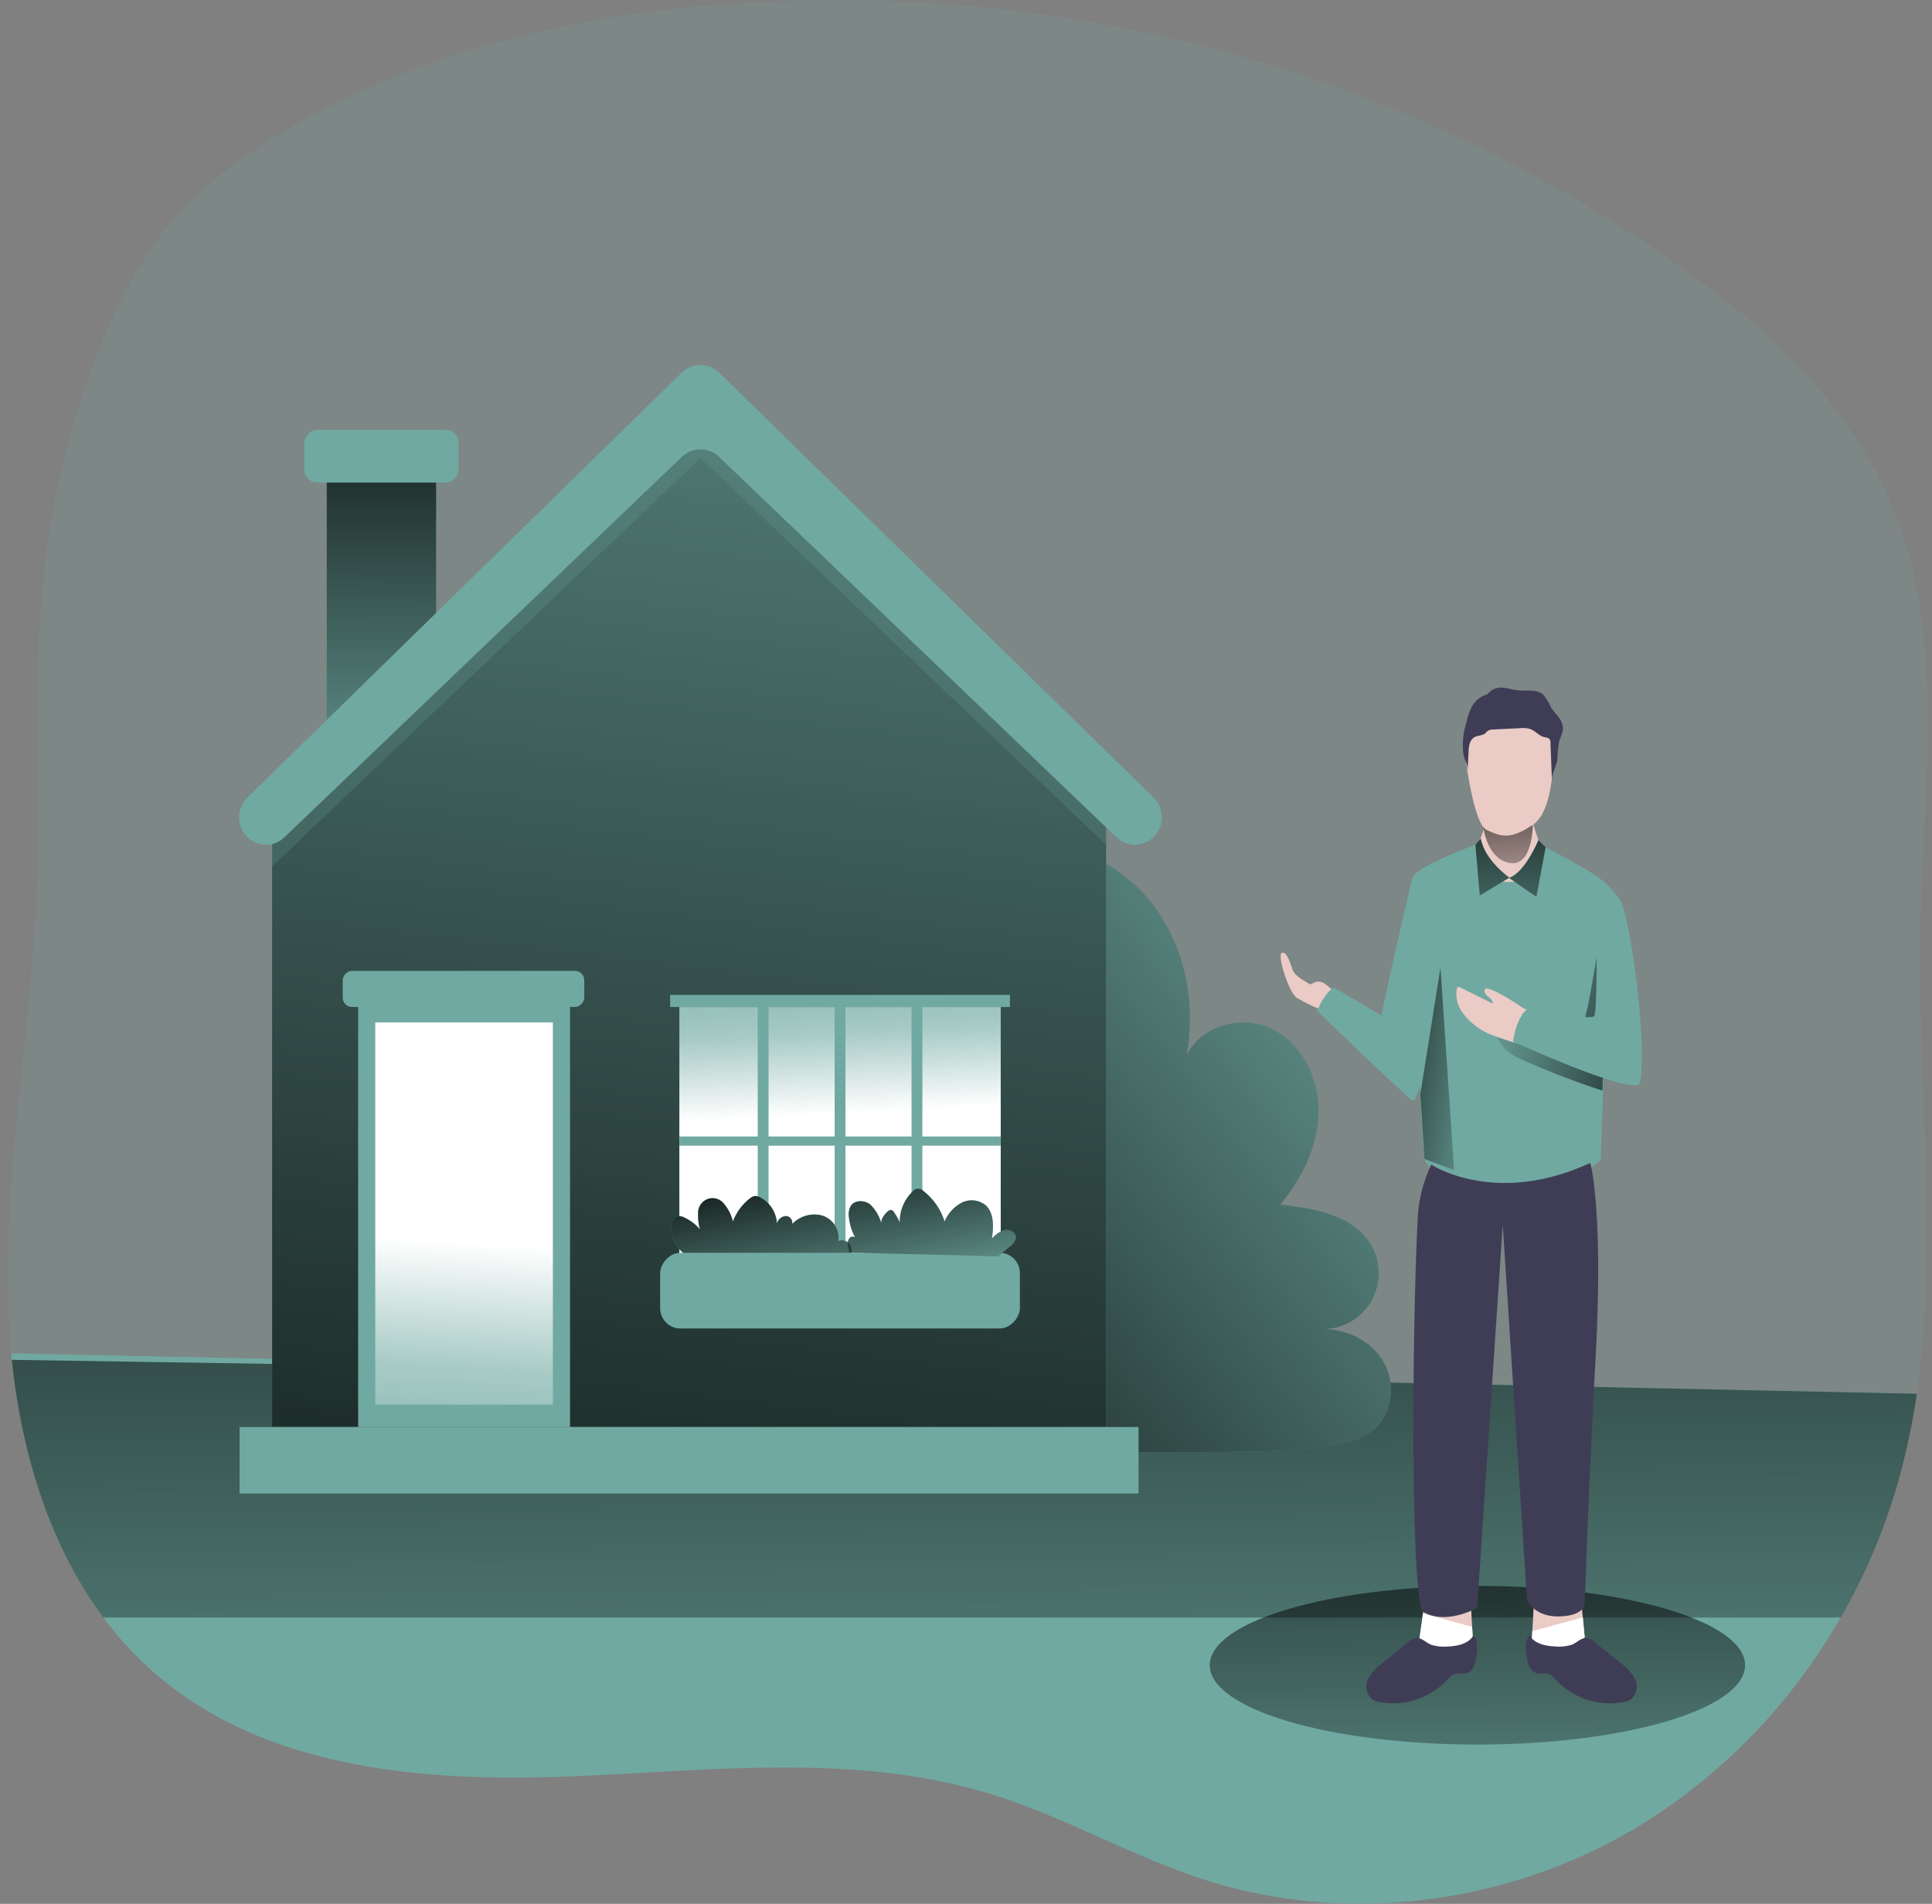 <?xml version="1.0" encoding="utf-8"?>
<svg viewBox="0 0 351.08 346" width="100%" height="100%" xmlns="http://www.w3.org/2000/svg" xmlns:xlink="http://www.w3.org/1999/xlink">
  <rect x="0" y="0" width="351.08" height="346" fill="#808080" stroke="none"/>
  <rect id="svgEditorBackground" x="0" width="351.08" height="346" style="fill:none;stroke:none;" y="0"/>
  <defs id="svgEditorDefs">
    <path id="svgEditorClosePathDefs" style="stroke:black;stroke-width:1px;fill:rosybrown;"/>
  </defs>
  <defs>
    <linearGradient id="linear-gradient" x1="202.21" y1="174.54" x2="200.25" y2="372.45" gradientUnits="userSpaceOnUse">
      <stop offset="0.01"/>
      <stop offset="0.12" stop-opacity="0.75"/>
      <stop offset="1" stop-opacity="0"/>
    </linearGradient>
    <linearGradient id="linear-gradient-2" x1="82.93" y1="245.95" x2="81.8" y2="359.81" xlink:href="#linear-gradient"/>
    <linearGradient id="linear-gradient-3" x1="103.72" y1="191.75" x2="77.2" y2="195.93" xlink:href="#linear-gradient"/>
    <linearGradient id="linear-gradient-4" x1="67.23" y1="186.41" x2="105.38" y2="177.24" xlink:href="#linear-gradient"/>
    <linearGradient id="linear-gradient-5" x1="103.17" y1="139.99" x2="100.25" y2="172.16" xlink:href="#linear-gradient"/>
    <linearGradient id="linear-gradient-6" x1="98.59" y1="143.82" x2="98.32" y2="187.16" xlink:href="#linear-gradient"/>
    <linearGradient id="linear-gradient-7" x1="105.04" y1="143.86" x2="104.78" y2="187.2" xlink:href="#linear-gradient"/>
    <linearGradient id="linear-gradient-8" x1="235.12" y1="266.15" x2="106.67" y2="165.89" xlink:href="#linear-gradient"/>
    <linearGradient id="linear-gradient-9" x1="282.59" y1="73.53" x2="282.88" y2="153.63" xlink:href="#linear-gradient"/>
    <linearGradient id="linear-gradient-10" x1="240.51" y1="319.12" x2="195.08" y2="-49.62" xlink:href="#linear-gradient"/>
    <linearGradient id="linear-gradient-11" x1="200.89" y1="167.78" x2="199.14" y2="202.44" gradientUnits="userSpaceOnUse">
      <stop offset="0.02" stop-color="#fff" stop-opacity="0"/>
      <stop offset="0.58" stop-color="#fff" stop-opacity="0.39"/>
      <stop offset="1" stop-color="#fff"/>
    </linearGradient>
    <linearGradient id="linear-gradient-12" x1="271.14" y1="279.93" x2="267.93" y2="225.76" xlink:href="#linear-gradient-11"/>
    <linearGradient id="linear-gradient-13" x1="240.83" y1="215.93" x2="235.01" y2="245.93" xlink:href="#linear-gradient"/>
    <linearGradient id="linear-gradient-14" x1="210.84" y1="210.1" x2="205.01" y2="240.1" xlink:href="#linear-gradient"/>
  </defs>
  <title>Real Estate Agent</title>
  <g style="isolation: isolate;" transform="matrix(-0.994, 0, 0, 1, 350.349, 0)">
    <g id="Layer_1" data-name="Layer 1">
      <path d="M376.27,239.46c-.1,3,-.28,6,-.58,9.06c-2.12,22.15,-9.91,44.27,-26.7,58.52c-19.94,16.91,-48.22,19.4,-74.35,18.44s-52.93,-4.5,-77.94,3.13c-13.69,4.18,-26.22,11.56,-39.88,15.82c-26,8.1,-55.25,4.09,-78.59,-9.88s-40.56,-37.47,-47.79,-63.69a125.41,125.41,0,0,1,-3.14,-15c-4.12,-27.7,-.08,-56.5,-.67,-84.75C26.11,146,22,120,31,96.53C37,80.9,48.42,68,61.49,57.79c45.73,-35.65,103.32,-54.85,161,-55.21c34.36,-.22,69.48,5.26,99.63,21.74c9.8,5.35,19.11,12,26,20.72c5.13,6.52,8.79,14.08,11.8,21.8a158.94,158.94,0,0,1,10,41.76c1.84,18.59,.39,37.35,1.13,56C372.08,189.62,377,214.45,376.27,239.46Z" fill="#70a9a1" opacity="0.18" style="isolation:isolate" transform="translate(-25.26 -2.57)"/>
      <path d="M375.69,248.52l-.12,1.18c-1.77,16.86-6.85,33.63-16.74,46.83A63.08,63.08,0,0,1,349,307c-19.94,16.91-48.22,19.4-74.35,18.44s-52.93-4.5-77.94,3.13c-13.69,4.18-26.22,11.56-39.88,15.82-26,8.1-55.25,4.09-78.59-9.88a106,106,0,0,1-37-38,109.55,109.55,0,0,1-10.77-25.67,125.41,125.41,0,0,1-3.14-15l132.27-2.79Z" fill="#70a9a1" transform="translate(-25.26 -2.57)"/>
      <path d="M375.57,249.7c-1.77,16.86-6.85,33.63-16.74,46.83H41.21a109.55,109.55,0,0,1-10.77-25.67,125.41,125.41,0,0,1-3.14-15l132.27-2.79Z" fill="url(#linear-gradient)" transform="translate(-25.26 -2.57)"/>
      <ellipse cx="82.37" cy="302.63" rx="48.93" ry="14.42" fill="url(#linear-gradient-2)"/>
      <path d="M117.33,293.17l.59,6.13s-2.35,3.56-5.42,3.78-4.11-1.24-4.11-1.24l.51-9" fill="#eacbc6" transform="translate(-25.26 -2.57)"/>
      <path d="M108.39,301.84l.21-3.62,9-2.42.69,4.92a12.07,12.07,0,0,1-5.77,2.36C109.44,303.31,108.39,301.84,108.39,301.84Z" fill="#fff" transform="translate(-25.26 -2.57)"/>
      <path d="M88.62,293.82l-.6,6.3s2.41,3.65,5.56,3.88,4.22-1.28,4.22-1.28l-.52-9.26" fill="#eacbc6" transform="translate(-25.26 -2.57)"/>
      <path d="M97.8,302.72,97.59,299l-9.23-2.49-.34,3.6s2.41,3.65,5.56,3.88S97.8,302.72,97.8,302.72Z" fill="#fff" transform="translate(-25.26 -2.57)"/>
      <path d="M96.16,156.08S84,162,83.71,163.9s1.37,49.37,1.37,49.37,4,5.13,16.07,5.13c12.41,0,15.61-3.55,16.16-5.21s2.53-48.92,2.25-50.95-11.51-6.13-11.51-6.13Z" fill="#70a9a1" transform="translate(-25.26 -2.57)"/>
      <polygon points="89.12 175.85 86.63 212.65 92.05 210.62 92.81 198.88 89.12 175.85" fill="url(#linear-gradient-3)"/>
      <path d="M103.41,188.7s-14.34.12-15.25-.79-4.35-24.74-4.45-24c-.2,1.39.6,24.16,1.06,36.86a146.47,146.47,0,0,0,15.33-5.9,7.89,7.89,0,0,0,3.4-2.78C104.28,190.93,104.73,189.56,103.41,188.7Z" fill="url(#linear-gradient-4)" transform="translate(-25.26 -2.57)"/>
      <path d="M98.18,149.36a54.22,54.22,0,0,1-2,6.72c-.8,2.18.84,6.78,5.78,6.78s5.51-5.68,5.42-6.78c-.06-.79-1.34-3.4-1.66-5.92C105.37,147.45,98.45,147.47,98.18,149.36Z" fill="#eacbc6" transform="translate(-25.26 -2.57)"/>
      <path d="M97.5,152.5s0,7.58,4.18,6.91,4.86-6.45,4.86-6.45Z" fill="url(#linear-gradient-5)" transform="translate(-25.26 -2.57)"/>
      <path d="M87,213.92s-2.43,8.32-1,34.94S88,294.1,88,294.1s.18,2.17,4.76,2.23,5.8-3,5.8-3L103,225.14l4.68,69.63s5.5,3.17,9.79.79c2.37-1.31,2.16-49.87,1.09-71.27a25.67,25.67,0,0,0-2.5-10.07S104.47,221.92,87,213.92Z" fill="#3f3d56" transform="translate(-25.26 -2.57)"/>
      <path d="M119.56,162.24s5.54,23.25,6,27.2S120,204.38,119,202.29c-1.4-2.73-2.8-13.1-2.8-13.1Z" fill="#70a9a1" transform="translate(-25.26 -2.57)"/>
      <path d="M129.57,188.57a1,1,0,0,0,.54,.91a1.49,1.49,0,0,0,1.17,-.19c2.76,-1.31,4.37,-3.22,6.43,-5.28a27.06,27.06,0,0,0,4.23,-4.72c.94,-1.57,.15,-8.43,-.76,-8.54s-.77,2.09,-.61,3.46s-1.33,3,-1.7,3.66s-1.63,-.55,-2.76,1.33c-.83,1.39,-.86,2.42,-2.08,3.56a27.68,27.68,0,0,0,-3.88,4.42a2.7,2.7,0,0,0,-.57,1.18A1.48,1.48,0,0,0,129.57,188.57Z" fill="#eacbc6" transform="matrix(0.915 0.403 -0.403 0.915 57.798 -39.938)"/>
      <path d="M120.44,190c.19-.32,13.48-8,13.48-8s1.72,1.05,3,4.28c0,0-16,15.45-17.32,16.14s.55-2.5-1.69-6.84S120.44,190,120.44,190Z" fill="#70a9a1" transform="translate(-25.26 -2.57)"/>
      <path d="M81.65,304.64a9,9,0,0,0-2.79,3,3.06,3.06,0,0,0,.69,3.75,3.74,3.74,0,0,0,1.53.54,13.7,13.7,0,0,0,12.37-4.23,3.2,3.2,0,0,1,.91-.81c.78-.39,1.76,0,2.6-.3,1.17-.41,1.53-1.87,1.7-3.11s.31-2.75-.56-3.7c-.9,1.49-2.85,1.93-4.59,2a7.77,7.77,0,0,1-3.14-.31c-.94-.34-1.7-1.34-2.78-1.2s-2,1.23-2.76,1.83Z" fill="#3f3d56" transform="translate(-25.26 -2.57)"/>
      <path d="M124.78,304.64a9,9,0,0,1,2.79,3,3.06,3.06,0,0,1-.69,3.75,3.74,3.74,0,0,1-1.53.54A13.7,13.7,0,0,1,113,307.71a3.2,3.2,0,0,0-.91-.81c-.78-.39-1.76,0-2.6-.3-1.17-.41-1.53-1.87-1.7-3.11s-.31-2.75.56-3.7c.9,1.49,2.85,1.93,4.59,2a7.77,7.77,0,0,0,3.14-.31c.94-.34,1.7-1.34,2.78-1.2s2,1.23,2.76,1.83Z" fill="#3f3d56" transform="translate(-25.26 -2.57)"/>
      <path d="M98.06,186.35c.42,-.29,1,-.41,1.48,-.75s6.31,-4.23,6.76,-3.2c.2,.47,-.23,1,-.64,1.3s-.89,.72,-.8,1.24l5.92,-2.92a.51,.51,0,0,1,.33,-.08c.2,0,.28,.27,.32,.48a5.74,5.74,0,0,1,-1.07,4.17a12.11,12.11,0,0,1,-5.85,4.25c-3,1,-5.75,2.38,-6.51,.09c-.34,-1,-.93,-2.65,-.55,-3.75A1.55,1.55,0,0,1,98.06,186.35Z" fill="#eacbc6" transform="translate(-25.26 -2.57)"/>
      <path d="M86,161.69a17,17,0,0,0-4.41,4.42c-1.93,2.85-5.12,26.75-3.65,33.23.62,2.74,23.17-7.49,23.17-7.49s-.52-4.58-2.91-6.14c0,0-11.06,2.37-11.89,1.54S86,161.69,86,161.69Z" fill="#70a9a1" transform="translate(-25.26 -2.57)"/>
      <path d="M93.77,139.47s-.26,10.37,3.73,13s5.58,2.26,8.44,.93c1.73,-.81,3,-7.15,3.73,-12a9.62,9.62,0,0,0,-6.25,-10.59a6.45,6.45,0,0,0,-4.6,0A7.81,7.81,0,0,0,93.77,139.47Z" fill="#eacbc6" transform="translate(-25.26 -2.57)"/>
      <path d="M109.74,141a6.66,6.66,0,0,0,.49,-1.63a13.6,13.6,0,0,0,-.61,-5.57a10.22,10.22,0,0,0,-1.09,-3a5.1,5.1,0,0,0,-2.1,-1.86c-.46,0,-.88,-.47,-1.22,-.78a3.23,3.23,0,0,0,-2.52,-.58c-.88,.1,-1.73,.38,-2.62,.46c-1.51,.14,-3.25,-.26,-4.41,.72a8.54,8.54,0,0,0,-1.44,2.29c-.41,.69,-1,1.26,-1.46,1.91a3.37,3.37,0,0,0,-.77,2.23a11.61,11.61,0,0,0,.71,2.08a28.76,28.76,0,0,1,.31,3.35c.24,1.29,1,2.46,1,3.76l.27,-6.86a1,1,0,0,1,.11,-.55c.21,-.34,.68,-.36,1.07,-.46c.93,-.24,1.59,-1.1,2.49,-1.44a4.69,4.69,0,0,1,1.94,-.16l4.93,.24a1.77,1.77,0,0,1,.85,.2a5,5,0,0,1,.53,.49c.55,.45,1.37,.36,2,.72c.86,.5,1,1.66,1.05,2.66l.18,3.71A4.39,4.39,0,0,1,109.74,141Z" fill="#3f3d56" transform="translate(-25.26 -2.57)"/>
      <path d="M96.48,155.27s2.48,5.94,5.37,6.84l-5,3.45-1.69-9Z" fill="#70a9a1" transform="translate(-25.26 -2.57)"/>
      <path d="M107,155l1,1.07-.8,9.25-5.4-3.25S106.3,158.93,107,155Z" fill="#70a9a1" transform="translate(-25.26 -2.57)"/>
      <path d="M96.48,155.27s2.48,5.94,5.37,6.84l-5,3.45-1.69-9Z" fill="url(#linear-gradient-6)" transform="translate(-25.26 -2.57)"/>
      <path d="M107,155l1,1.07l-.8,9.25l-5.4,-3.25S106.3,158.93,107,155Z" fill="url(#linear-gradient-7)" transform="translate(-25.26 -2.57)"/>
      <path d="M218.88,222.57c1.3,12.13-3,37.08-16.46,42-3.31,1.21-6.9,1.36-10.43,1.47q-20.7.68-41.42.34a112.46,112.46,0,0,1-16.51-1.14c-2.66-.44-5.41-1.11-7.48-2.84-3.49-2.94-4.06-8.55-1.71-12.47s7.09-6,11.65-5.85a10.15,10.15,0,0,1-9.42-15.32c3.21-5.38,10.34-6.6,16.57-7.27-3.92-4.7-6.84-10.49-7-16.61s2.9-12.53,8.38-15.26,13.18-.76,15.77,4.79c-2-10.39.72-21.81,7.93-29.56,6.48-7,19.6-12.47,29-8.28,9,4,12.35,17.66,14.34,26.2A330.91,330.91,0,0,1,218.88,222.57Z" fill="#70a9a1" transform="translate(-25.26 -2.57)"/>
      <path d="M218.88,222.57c1.3,12.13-3,37.08-16.46,42-3.31,1.21-6.9,1.36-10.43,1.47q-20.7.68-41.42.34a112.46,112.46,0,0,1-16.51-1.14c-2.66-.44-5.41-1.11-7.48-2.84-3.49-2.94-4.06-8.55-1.71-12.47s7.09-6,11.65-5.85a10.15,10.15,0,0,1-9.42-15.32c3.21-5.38,10.34-6.6,16.57-7.27-3.92-4.7-6.84-10.49-7-16.61s2.9-12.53,8.38-15.26,13.18-.76,15.77,4.79c-2-10.39.72-21.81,7.93-29.56,6.48-7,19.6-12.47,29-8.28,9,4,12.35,17.66,14.34,26.2A330.91,330.91,0,0,1,218.88,222.57Z" fill="url(#linear-gradient-8)" transform="translate(-25.26 -2.57)"/>
      <rect x="272.73" y="85.21" width="20" height="49.99" fill="#70a9a1"/>
      <rect x="272.73" y="85.21" width="20" height="49.99" fill="url(#linear-gradient-9)"/>
      <rect x="268.64" y="78.12" width="28.17" height="9.58" rx="2.32" fill="#70a9a1"/>
      <polygon points="222.32 72.71 150.25 144.45 150.25 164.77 150.25 259.34 302.72 259.34 302.72 164.77 302.72 151.23 222.32 72.71" fill="#70a9a1"/>
      <polygon points="222.32 72.71 150.25 144.45 150.25 164.77 150.25 259.34 302.72 259.34 302.72 164.77 302.72 151.23 222.32 72.71" fill="url(#linear-gradient-10)"/>
      <g opacity="0.2" style="mix-blend-mode:multiply">
        <path d="M249.67,70.39l-74.15,73.94V156.1l74.15-70.3L328,160.06v-7.4a2.17,2.17,0,0,0,1.49-3.76Z" transform="translate(-25.26 -2.57)" fill="#70a9a1"/>
      </g>
      <rect x="144.32" y="259.34" width="164.34" height="12.08" fill="#70a9a1"/>
      <rect x="169.52" y="183" width="58.74" height="48.74" fill="#70a9a1"/>
      <rect x="169.52" y="183" width="58.74" height="48.74" fill="url(#linear-gradient-11)"/>
      <rect x="248.25" y="180.81" width="38.74" height="78.53" fill="#70a9a1"/>
      <rect x="251.39" y="185.81" width="32.47" height="69.46" fill="#70a9a1"/>
      <rect x="251.39" y="185.81" width="32.47" height="69.46" fill="url(#linear-gradient-12)"/>
      <rect x="245.65" y="176.44" width="44.16" height="6.56" rx="1.69" fill="#70a9a1"/>
      <path d="M246.22,70.31,166.75,147.6a5,5,0,0,0,3.45,8.5h0a4.94,4.94,0,0,0,3.42-1.37l72.64-69.12a4.94,4.94,0,0,1,6.82,0l72.64,69.12a4.93,4.93,0,0,0,3.41,1.37h0a5,5,0,0,0,3.45-8.5L253.12,70.31A4.94,4.94,0,0,0,246.22,70.31Z" fill="#70a9a1" transform="translate(-25.26 -2.57)"/>
      <rect x="167.83" y="180.81" width="62.12" height="2.19" fill="#70a9a1"/>
      <rect x="183.84" y="183" width="1.98" height="44.68" fill="#70a9a1"/>
      <rect x="197.9" y="183" width="1.98" height="44.68" fill="#70a9a1"/>
      <rect x="211.96" y="183" width="1.98" height="44.68" fill="#70a9a1"/>
      <rect x="169.52" y="206.54" width="58.74" height="1.67" fill="#70a9a1"/>
      <path d="M251.73,231a6.18,6.18,0,0,0,3.31-5.14c0-1-.35-2.14-1.3-2.28a2.2,2.2,0,0,0-1.16.27,8.73,8.73,0,0,0-2.83,2.14,8.73,8.73,0,0,0,.35-3,2.65,2.65,0,0,0-4.79-1.58,7.75,7.75,0,0,0-1.58,3.15,9.46,9.46,0,0,0-3.14-4.22,2,2,0,0,0-.82-.41,1.79,1.79,0,0,0-1,.24,5.68,5.68,0,0,0-3.08,4.74,1.83,1.83,0,0,0-1.58-1.34,1.21,1.21,0,0,0-1.21,1.45,5.62,5.62,0,0,0-5.5-1.54,4.26,4.26,0,0,0-2.94,4.63,1.76,1.76,0,0,0-2.38,1.25,3.6,3.6,0,0,0,.83,2.9" fill="#70a9a1" transform="translate(-25.26 -2.57)"/>
      <path d="M195.26,230.9,193,229a2.42,2.42,0,0,1-1-1.41c-.1-1,1-1.65,2-1.49a4.69,4.69,0,0,1,2.37,1.55c-.28-2.08-.43-4.51,1.1-6a4.11,4.11,0,0,1,4.44-.51,6.83,6.83,0,0,1,3.13,3.42,11.25,11.25,0,0,1,3.85-5.52,1.29,1.29,0,0,1,2,.07,7.56,7.56,0,0,1,2.34,5.63,10.33,10.33,0,0,1,1.05-1.86.89.89,0,0,1,.46-.4c.31-.09.6.15.83.37.6.59,1.2,1.37,1,2.18a7.41,7.41,0,0,1,2-3.5c1-.87,2.86-.95,3.61.18a3.11,3.11,0,0,1,.36,2,9.55,9.55,0,0,1-1.38,4.13c0-.49.74-.68,1.13-.39a1.44,1.44,0,0,1,.43,1.32c0,.48-.22.95-.24,1.44" fill="#70a9a1" transform="translate(-25.26 -2.57)"/>
      <path d="M251.73,231a6.18,6.18,0,0,0,3.31-5.14c0-1-.35-2.14-1.3-2.28a2.2,2.2,0,0,0-1.16.27,8.73,8.73,0,0,0-2.83,2.14,8.73,8.73,0,0,0,.35-3,2.65,2.65,0,0,0-4.79-1.58,7.75,7.75,0,0,0-1.58,3.15,9.46,9.46,0,0,0-3.14-4.22,2,2,0,0,0-.82-.41,1.79,1.79,0,0,0-1,.24,5.68,5.68,0,0,0-3.08,4.74,1.83,1.83,0,0,0-1.58-1.34,1.21,1.21,0,0,0-1.21,1.45,5.62,5.62,0,0,0-5.5-1.54,4.26,4.26,0,0,0-2.94,4.63,1.76,1.76,0,0,0-2.38,1.25,3.6,3.6,0,0,0,.83,2.9" fill="url(#linear-gradient-13)" transform="translate(-25.26 -2.57)"/>
      <rect x="166.01" y="227.68" width="65.77" height="13.75" rx="3.7" fill="#70a9a1"/>
      <path d="M195.26,230.9,193,229a2.42,2.42,0,0,1-1-1.41c-.1-1,1-1.65,2-1.49a4.69,4.69,0,0,1,2.37,1.55c-.28-2.08-.43-4.51,1.1-6a4.11,4.11,0,0,1,4.44-.51,6.83,6.83,0,0,1,3.13,3.42,11.25,11.25,0,0,1,3.85-5.52,1.29,1.29,0,0,1,2,.07,7.56,7.56,0,0,1,2.34,5.63,10.33,10.33,0,0,1,1.05-1.86.89.89,0,0,1,.46-.4c.31-.09.6.15.83.37.6.59,1.2,1.37,1,2.18a7.41,7.41,0,0,1,2-3.5c1-.87,2.86-.95,3.61.18a3.11,3.11,0,0,1,.36,2,9.55,9.55,0,0,1-1.38,4.13c0-.49.74-.68,1.13-.39a1.44,1.44,0,0,1,.43,1.32c0,.48-.22.95-.24,1.44" fill="url(#linear-gradient-14)" transform="translate(-25.26 -2.57)"/>
    </g>
  </g>
</svg>